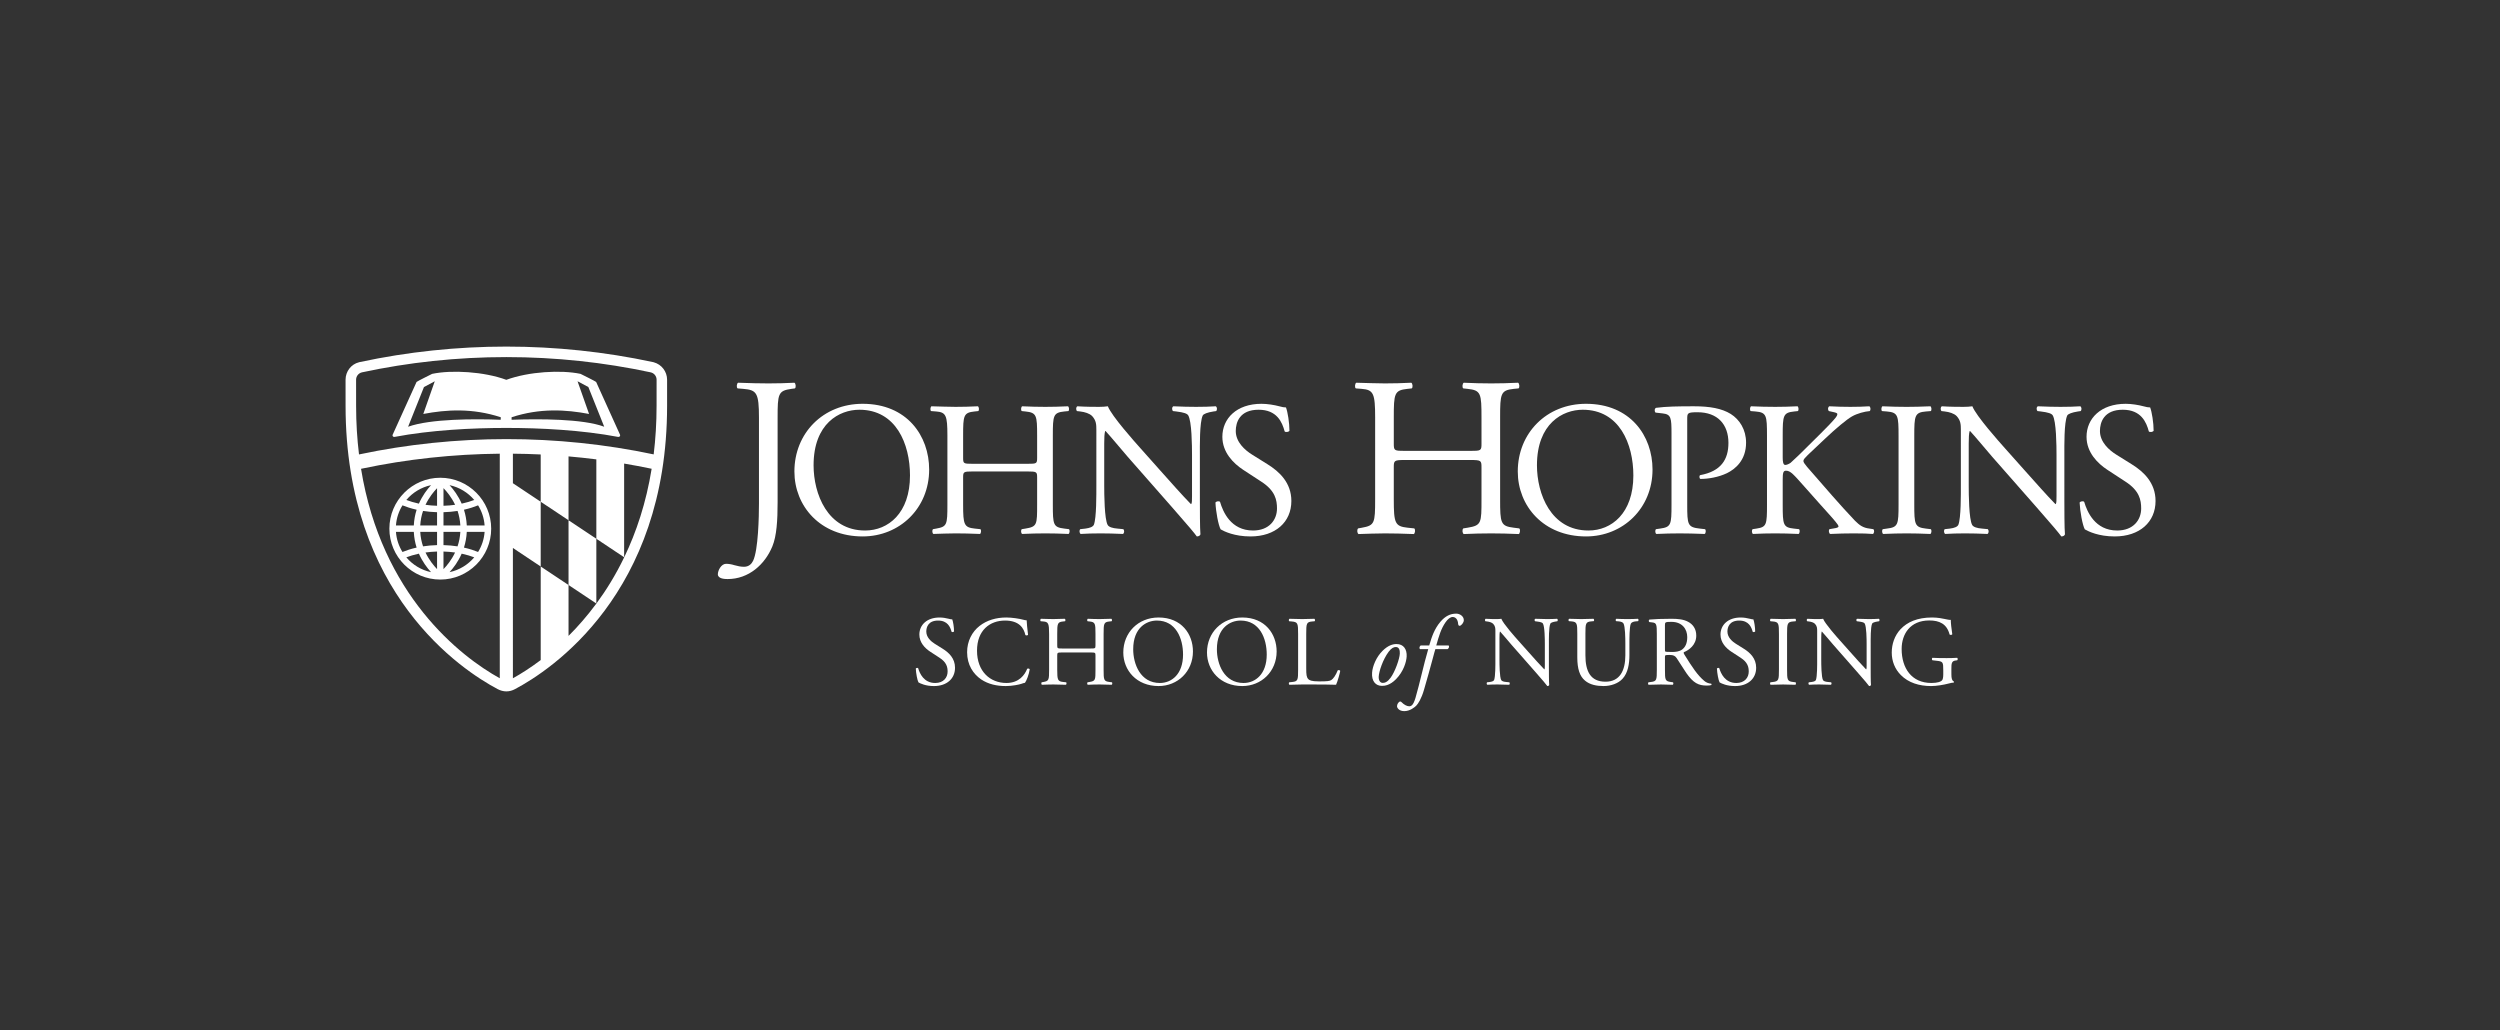 <?xml version="1.0" encoding="iso-8859-1"?>
<!-- Generator: Adobe Illustrator 25.4.1, SVG Export Plug-In . SVG Version: 6.00 Build 0)  -->
<svg version="1.1" id="Layer_1" xmlns="http://www.w3.org/2000/svg" xmlns:xlink="http://www.w3.org/1999/xlink" x="0px" y="0px"
	 viewBox="0 0 313 129" style="enable-background:new 0 0 313 129;" xml:space="preserve">
<rect x="0" y="0" width="313" height="129" fill="#333333" stroke="none"/>
<g>
	<defs>
		<rect id="SVGID_1_" x="43.266" y="43.392" width="40.255" height="43.376"/>
	</defs>
	<clipPath id="SVGID_00000030480024182982605270000011906324910335708313_">
		<use xlink:href="#SVGID_1_"  style="overflow:visible;"/>
	</clipPath>
	<path style="clip-path:url(#SVGID_00000030480024182982605270000011906324910335708313_);fill:#FFFFFF;" d="M74.636,47.82
		c-0.032-0.061-1.955-1.013-1.955-1.013c-2.445-0.513-6.474-0.288-9.283,0.745h-0.01c-2.811-1.033-6.836-1.258-9.282-0.745
		c0,0-1.924,0.952-1.953,1.013l-2.98,6.576c-0.097,0.183,0.056,0.339,0.225,0.305c4.53-0.86,9.732-1.125,13.993-1.125h0.004
		c4.26,0,9.463,0.265,13.992,1.125c0.171,0.034,0.322-0.122,0.226-0.305L74.636,47.82z M62.689,52.555
		c-3.229-0.128-8.801-0.128-11.595,0.872l1.986-4.97l1.353-0.724l-1.437,4.094c2.911-0.55,6.131-0.755,9.701,0.413L62.689,52.555z
		 M64.051,52.555V52.24c3.568-1.168,6.79-0.963,9.7-0.413l-1.444-4.094l1.355,0.724l1.986,4.97
		C72.997,52.427,67.424,52.427,64.051,52.555"/>
	<path style="clip-path:url(#SVGID_00000030480024182982605270000011906324910335708313_);fill:#FFFFFF;" d="M81.864,45.362
		l-0.02-0.008l-0.127-0.029c-5.998-1.283-12.163-1.933-18.324-1.933c-6.164,0-12.337,0.652-18.346,1.937l-0.059,0.012l-0.056,0.018
		c-0.961,0.237-1.667,1.139-1.667,2.182l0.002,3.265c0,23.548,14.571,33.101,19.037,35.468c0.357,0.19,0.728,0.287,1.096,0.287
		c0.37,0,0.737-0.097,1.091-0.29C68.945,83.91,83.52,74.354,83.52,50.806v-3.265C83.52,46.523,82.834,45.629,81.864,45.362
		 M62.572,84.919c-4.924-2.717-14.813-10.424-17.37-26.224l0.12-0.025c5.63-1.189,11.43-1.813,17.25-1.868V84.919z M78.15,69.775
		c-0.003,0.004-0.006,0.012-0.009,0.017c-1.046,2.167-2.229,4.088-3.475,5.773c-0.003,0.003-0.003,0.004-0.004,0.004
		c-1.134,1.533-2.311,2.882-3.482,4.045v-6.37l-3.484-2.318v11.715c-1.295,0.977-2.488,1.731-3.481,2.278V68.607l3.481,2.319v-8.107
		l3.484,2.316v-7.994c1.164,0.103,2.326,0.223,3.482,0.372v9.94l3.479,2.316v-11.73c1.114,0.19,2.223,0.393,3.326,0.626l0.119,0.026
		C80.896,62.957,79.67,66.628,78.15,69.775 M64.215,60.499v-3.697c1.162,0.01,2.323,0.04,3.481,0.097v5.919L64.215,60.499z
		 M82.203,50.806c0,2.145-0.13,4.169-0.363,6.084c-12.082-2.552-24.793-2.552-36.892,0.006c-0.234-1.918-0.364-3.944-0.364-6.09
		l-0.002-3.266c0-0.443,0.305-0.814,0.718-0.917l0.022-0.007c5.828-1.247,11.873-1.908,18.071-1.908
		c6.191,0,12.228,0.66,18.046,1.903l0.014,0.005c0.431,0.088,0.752,0.469,0.752,0.924L82.203,50.806z"/>
	<polygon style="clip-path:url(#SVGID_00000030480024182982605270000011906324910335708313_);fill:#FFFFFF;" points="74.662,67.453 
		71.18,65.136 71.18,73.244 74.662,75.561 	"/>
	<path style="clip-path:url(#SVGID_00000030480024182982605270000011906324910335708313_);fill:#FFFFFF;" d="M55.123,72.561
		c3.514,0,6.374-2.859,6.374-6.373c0-3.515-2.86-6.374-6.374-6.374s-6.373,2.859-6.373,6.374
		C48.75,69.702,51.609,72.561,55.123,72.561 M56.283,71.634c0.491-0.531,1.077-1.307,1.52-2.315c0.614,0.132,1.14,0.296,1.571,0.459
		C58.59,70.706,57.511,71.373,56.283,71.634 M59.856,69.107c-0.471-0.191-1.061-0.39-1.769-0.549
		c0.188-0.593,0.317-1.248,0.354-1.969h2.232C60.606,67.509,60.317,68.364,59.856,69.107 M59.856,63.268
		c0.461,0.744,0.75,1.598,0.817,2.518h-2.232c-0.037-0.719-0.166-1.377-0.354-1.968C58.798,63.657,59.385,63.459,59.856,63.268
		 M59.374,62.596c-0.431,0.164-0.957,0.328-1.571,0.461c-0.443-1.011-1.029-1.784-1.52-2.316
		C57.511,61.002,58.59,61.67,59.374,62.596 M55.524,61.113c0.434,0.446,1.01,1.15,1.455,2.088c-0.449,0.065-0.934,0.107-1.455,0.122
		V61.113z M55.524,64.128c0.635-0.018,1.226-0.074,1.763-0.159c0.182,0.545,0.309,1.151,0.349,1.817h-2.112V64.128z M55.524,66.589
		h2.112c-0.04,0.665-0.167,1.271-0.353,1.817c-0.534-0.087-1.124-0.14-1.759-0.159V66.589z M55.524,69.052
		c0.52,0.016,1.003,0.058,1.45,0.122c-0.443,0.935-1.017,1.639-1.45,2.083V69.052z M50.872,69.778
		c0.431-0.163,0.959-0.327,1.573-0.46c0.444,1.01,1.032,1.787,1.524,2.318C52.736,71.375,51.657,70.707,50.872,69.778 M54.72,71.253
		c-0.433-0.449-1.003-1.151-1.446-2.08c0.447-0.063,0.929-0.105,1.446-0.121V71.253z M54.72,68.247
		c-0.634,0.019-1.22,0.072-1.754,0.157c-0.186-0.544-0.314-1.15-0.352-1.815h2.106V68.247z M54.72,65.786h-2.106
		c0.038-0.665,0.166-1.271,0.352-1.817c0.534,0.085,1.12,0.141,1.754,0.159V65.786z M54.72,63.323
		c-0.517-0.015-0.999-0.057-1.446-0.121c0.443-0.93,1.013-1.633,1.446-2.08V63.323z M53.969,60.739
		c-0.492,0.532-1.08,1.306-1.524,2.318c-0.614-0.133-1.142-0.299-1.572-0.462C51.658,61.668,52.737,61,53.969,60.739 M50.389,63.268
		c0.472,0.191,1.061,0.389,1.774,0.55c-0.19,0.591-0.318,1.249-0.355,1.968h-2.235C49.638,64.866,49.929,64.011,50.389,63.268
		 M49.573,66.589h2.235c0.037,0.72,0.165,1.376,0.353,1.968c-0.711,0.16-1.3,0.359-1.772,0.55
		C49.928,68.364,49.638,67.509,49.573,66.589"/>
</g>
<g>
	<defs>
		<rect id="SVGID_00000149354010006915471260000007976696181770797982_" x="89.875" y="47.918" width="180" height="24.58"/>
	</defs>
	<clipPath id="SVGID_00000130614186388845914330000003661795807201168048_">
		<use xlink:href="#SVGID_00000149354010006915471260000007976696181770797982_"  style="overflow:visible;"/>
	</clipPath>
	<path style="clip-path:url(#SVGID_00000130614186388845914330000003661795807201168048_);fill:#FFFFFF;" d="M95.023,52.328
		c0-3.159-0.283-3.5-1.963-3.643l-0.71-0.056c-0.171-0.114-0.114-0.626,0.057-0.711c1.649,0.056,2.616,0.085,3.811,0.085
		c1.139,0,2.106-0.029,3.244-0.085c0.17,0.085,0.227,0.597,0.057,0.711l-0.427,0.056c-1.678,0.229-1.735,0.625-1.735,3.643v10.555
		c0,2.246-0.115,4.209-0.654,5.517c-0.94,2.278-2.959,4.098-5.606,4.098c-0.34,0-1.222-0.029-1.222-0.598
		c0-0.484,0.425-1.31,1.023-1.31c0.342,0,0.684,0.056,1.054,0.172c0.398,0.113,0.796,0.199,1.194,0.199
		c0.598,0,0.94-0.342,1.139-0.74c0.654-1.338,0.738-5.604,0.738-7.141V52.328z"/>
	<path style="clip-path:url(#SVGID_00000130614186388845914330000003661795807201168048_);fill:#FFFFFF;" d="M99.459,59.027
		c0-4.799,3.601-8.472,8.544-8.472c5.544,0,8.328,4.008,8.328,8.232c0,4.848-3.696,8.375-8.328,8.375
		C102.676,67.162,99.459,63.347,99.459,59.027 M113.931,59.531c0-3.959-1.751-8.232-6.335-8.232c-2.497,0-5.736,1.705-5.736,6.961
		c0,3.55,1.728,8.16,6.455,8.16C111.196,66.42,113.931,64.26,113.931,59.531"/>
	<path style="clip-path:url(#SVGID_00000130614186388845914330000003661795807201168048_);fill:#FFFFFF;" d="M121.783,59.027
		c-1.152,0-1.2,0.049-1.2,0.77v3.382c0,2.52,0.12,2.856,1.464,3l0.695,0.073c0.145,0.095,0.096,0.527-0.047,0.599
		c-1.297-0.049-2.112-0.072-3.049-0.072c-1.031,0-1.847,0.049-2.783,0.072c-0.144-0.072-0.191-0.457-0.049-0.599l0.408-0.073
		c1.344-0.24,1.393-0.48,1.393-3v-8.64c0-2.52-0.168-2.927-1.416-3.024l-0.625-0.048c-0.144-0.096-0.095-0.528,0.049-0.6
		c1.176,0.023,1.992,0.072,3.023,0.072c0.937,0,1.752-0.023,2.784-0.072c0.144,0.072,0.193,0.504,0.048,0.6l-0.456,0.048
		c-1.391,0.144-1.439,0.504-1.439,3.024V57.3c0,0.743,0.048,0.768,1.2,0.768h6.864c1.152,0,1.201-0.025,1.201-0.768v-2.761
		c0-2.52-0.049-2.88-1.465-3.024l-0.455-0.048c-0.145-0.096-0.098-0.528,0.047-0.6c1.103,0.049,1.92,0.072,2.904,0.072
		c0.936,0,1.752-0.023,2.832-0.072c0.142,0.072,0.191,0.504,0.049,0.6l-0.506,0.048c-1.39,0.144-1.439,0.504-1.439,3.024v8.64
		c0,2.52,0.049,2.832,1.439,3l0.576,0.073c0.144,0.095,0.096,0.527-0.049,0.599c-1.15-0.049-1.966-0.072-2.902-0.072
		c-0.984,0-1.847,0.023-2.904,0.072c-0.145-0.072-0.192-0.457-0.047-0.599l0.455-0.073c1.465-0.24,1.465-0.48,1.465-3v-3.382
		c0-0.721-0.049-0.77-1.201-0.77H121.783z"/>
	<path style="clip-path:url(#SVGID_00000130614186388845914330000003661795807201168048_);fill:#FFFFFF;" d="M150.225,62.699
		c0,0.721,0,3.576,0.07,4.199c-0.047,0.145-0.191,0.264-0.455,0.264c-0.287-0.406-0.984-1.246-3.072-3.623l-5.568-6.336
		c-0.647-0.744-2.28-2.712-2.784-3.238h-0.046c-0.098,0.287-0.122,0.838-0.122,1.558v5.233c0,1.127,0.024,4.248,0.432,4.966
		c0.145,0.266,0.625,0.409,1.225,0.457l0.744,0.073c0.144,0.191,0.119,0.48-0.049,0.599c-1.08-0.048-1.92-0.072-2.807-0.072
		c-1.009,0-1.656,0.024-2.496,0.072c-0.168-0.119-0.191-0.457-0.049-0.599l0.649-0.073c0.551-0.072,0.935-0.216,1.057-0.48
		c0.333-0.863,0.31-3.791,0.31-4.943V53.82c0-0.673-0.023-1.178-0.527-1.728c-0.336-0.336-0.912-0.505-1.489-0.577l-0.408-0.047
		c-0.144-0.144-0.144-0.503,0.049-0.601c1.008,0.072,2.279,0.072,2.711,0.072c0.385,0,0.793-0.023,1.105-0.072
		c0.479,1.225,3.311,4.393,4.104,5.281l2.328,2.615c1.654,1.848,2.83,3.192,3.959,4.344h0.049c0.096-0.119,0.096-0.504,0.096-1.008
		v-5.136c0-1.128-0.024-4.247-0.481-4.968c-0.144-0.216-0.527-0.36-1.488-0.48l-0.408-0.047c-0.168-0.144-0.143-0.529,0.048-0.601
		c1.104,0.049,1.92,0.072,2.833,0.072c1.031,0,1.654-0.023,2.47-0.072c0.194,0.121,0.194,0.457,0.049,0.601l-0.336,0.047
		c-0.767,0.12-1.248,0.313-1.344,0.504c-0.408,0.864-0.359,3.84-0.359,4.944V62.699z"/>
	<path style="clip-path:url(#SVGID_00000130614186388845914330000003661795807201168048_);fill:#FFFFFF;" d="M156.568,67.162
		c-2.018,0-3.289-0.623-3.744-0.887c-0.289-0.529-0.602-2.232-0.649-3.359c0.12-0.17,0.481-0.217,0.577-0.072
		c0.359,1.222,1.343,3.576,4.127,3.576c2.015,0,3-1.321,3-2.76c0-1.057-0.215-2.232-1.969-3.361l-2.279-1.489
		c-1.2-0.791-2.592-2.16-2.592-4.127c0-2.28,1.777-4.127,4.896-4.127c0.744,0,1.608,0.144,2.233,0.311
		c0.31,0.098,0.646,0.145,0.837,0.145c0.217,0.575,0.434,1.92,0.434,2.927c-0.096,0.145-0.48,0.216-0.601,0.073
		c-0.311-1.153-0.959-2.713-3.264-2.713c-2.352,0-2.856,1.56-2.856,2.666c0,1.39,1.153,2.398,2.041,2.951l1.92,1.199
		c1.512,0.936,3,2.328,3,4.608C161.679,65.363,159.687,67.162,156.568,67.162"/>
	<path style="clip-path:url(#SVGID_00000130614186388845914330000003661795807201168048_);fill:#FFFFFF;" d="M175.924,57.592
		c-1.365,0-1.422,0.055-1.422,0.908v4.012c0,2.986,0.141,3.385,1.734,3.557l0.827,0.086c0.17,0.113,0.113,0.625-0.059,0.708
		c-1.535-0.056-2.502-0.083-3.611-0.083c-1.225,0-2.192,0.056-3.301,0.083c-0.172-0.083-0.229-0.539-0.057-0.708l0.483-0.086
		c1.593-0.286,1.65-0.571,1.65-3.557V52.27c0-2.987-0.199-3.471-1.678-3.584l-0.74-0.057c-0.17-0.113-0.113-0.626,0.057-0.711
		c1.394,0.028,2.361,0.085,3.586,0.085c1.109,0,2.076-0.028,3.299-0.085c0.171,0.085,0.228,0.598,0.056,0.711l-0.541,0.057
		c-1.648,0.172-1.705,0.597-1.705,3.584v3.272c0,0.882,0.057,0.909,1.422,0.909h8.137c1.365,0,1.422-0.027,1.422-0.909V52.27
		c0-2.987-0.057-3.412-1.737-3.584l-0.541-0.057c-0.17-0.113-0.113-0.626,0.059-0.711c1.306,0.057,2.275,0.085,3.441,0.085
		c1.11,0,2.078-0.028,3.358-0.085c0.17,0.085,0.228,0.598,0.056,0.711l-0.597,0.057c-1.649,0.172-1.707,0.597-1.707,3.584v10.242
		c0,2.986,0.058,3.357,1.707,3.557l0.683,0.086c0.17,0.113,0.114,0.625-0.058,0.708c-1.364-0.056-2.332-0.083-3.442-0.083
		c-1.166,0-2.189,0.027-3.441,0.083c-0.172-0.083-0.229-0.539-0.059-0.708l0.541-0.086c1.737-0.286,1.737-0.571,1.737-3.557V58.5
		c0-0.853-0.057-0.908-1.422-0.908H175.924z"/>
	<path style="clip-path:url(#SVGID_00000130614186388845914330000003661795807201168048_);fill:#FFFFFF;" d="M190.025,59.027
		c0-4.799,3.602-8.472,8.543-8.472c5.545,0,8.328,4.008,8.328,8.232c0,4.848-3.695,8.375-8.328,8.375
		C193.242,67.162,190.025,63.347,190.025,59.027 M204.496,59.531c0-3.959-1.75-8.232-6.336-8.232c-2.494,0-5.734,1.705-5.734,6.961
		c0,3.55,1.728,8.16,6.455,8.16C201.762,66.42,204.496,64.26,204.496,59.531"/>
	<path style="clip-path:url(#SVGID_00000130614186388845914330000003661795807201168048_);fill:#FFFFFF;" d="M211.24,63.18
		c0,2.52,0.049,2.832,1.584,3l0.648,0.072c0.145,0.119,0.098,0.528-0.048,0.6c-1.368-0.049-2.159-0.072-3.12-0.072
		c-1.007,0-1.871,0.023-2.927,0.072c-0.145-0.072-0.192-0.457-0.047-0.6l0.504-0.072c1.39-0.191,1.439-0.48,1.439-3v-8.855
		c0-2.041-0.049-2.449-1.129-2.569l-0.863-0.097c-0.168-0.143-0.145-0.503,0.049-0.599c1.271-0.169,2.76-0.193,4.75-0.193
		c1.992,0,3.48,0.264,4.609,0.961c1.104,0.696,1.92,1.944,1.92,3.599c0,2.208-1.367,3.314-2.4,3.817
		c-1.057,0.504-2.328,0.719-3.313,0.719c-0.168-0.07-0.168-0.431-0.023-0.478c2.592-0.481,3.527-1.946,3.527-4.033
		c0-2.329-1.367-3.839-3.863-3.839c-1.272,0-1.297,0.094-1.297,0.864V63.18z"/>
	<path style="clip-path:url(#SVGID_00000130614186388845914330000003661795807201168048_);fill:#FFFFFF;" d="M221.227,54.539
		c0-2.52-0.049-2.904-1.439-3.023l-0.602-0.048c-0.143-0.097-0.094-0.529,0.049-0.601c1.176,0.049,1.943,0.072,3.023,0.072
		c0.936,0,1.752-0.023,2.785-0.072c0.143,0.072,0.192,0.504,0.047,0.601l-0.455,0.048c-1.392,0.143-1.441,0.503-1.441,3.023v2.762
		c0,0.455,0.049,0.91,0.314,0.91c0.215,0,0.502-0.143,0.67-0.264c0.336-0.287,0.961-0.912,1.225-1.152l2.592-2.567
		c0.455-0.433,1.632-1.657,1.871-1.992c0.121-0.169,0.17-0.289,0.17-0.385c0-0.095-0.096-0.167-0.409-0.239l-0.648-0.144
		c-0.168-0.169-0.145-0.48,0.047-0.601c0.84,0.049,1.801,0.072,2.64,0.072c0.84,0,1.657-0.023,2.375-0.072
		c0.17,0.121,0.194,0.457,0.049,0.601c-0.623,0.048-1.558,0.288-2.23,0.672c-0.672,0.383-2.018,1.511-3.362,2.784l-2.16,2.039
		c-0.336,0.338-0.552,0.553-0.552,0.744c0,0.17,0.144,0.361,0.457,0.744c2.279,2.615,4.127,4.776,6,6.744
		c0.576,0.576,1.013,0.889,1.828,0.985l0.463,0.072c0.17,0.119,0.121,0.527-0.049,0.6c-0.623-0.049-1.281-0.073-2.41-0.073
		c-0.983,0-1.825,0.024-2.928,0.073c-0.168-0.049-0.24-0.458-0.096-0.6l0.551-0.098c0.338-0.047,0.576-0.119,0.576-0.238
		c0-0.145-0.168-0.336-0.336-0.553c-0.457-0.576-1.08-1.224-1.992-2.256l-1.92-2.16c-1.367-1.535-1.752-2.015-2.328-2.015
		c-0.359,0-0.408,0.312-0.408,1.152v3.096c0,2.519,0.049,2.855,1.392,3l0.649,0.072c0.142,0.096,0.096,0.527-0.049,0.6
		c-1.176-0.049-1.992-0.073-2.928-0.073c-0.984,0-1.799,0.024-2.783,0.073c-0.144-0.073-0.193-0.432-0.049-0.6l0.481-0.072
		c1.271-0.192,1.32-0.481,1.32-3V54.539z"/>
	<path style="clip-path:url(#SVGID_00000130614186388845914330000003661795807201168048_);fill:#FFFFFF;" d="M237.699,54.588
		c0-2.544-0.047-2.953-1.465-3.072l-0.598-0.048c-0.144-0.097-0.097-0.528,0.047-0.601c1.2,0.049,2.016,0.073,3.024,0.073
		c0.961,0,1.777-0.024,2.976-0.073c0.145,0.073,0.192,0.504,0.049,0.601l-0.601,0.048c-1.416,0.119-1.463,0.528-1.463,3.072v8.543
		c0,2.545,0.047,2.881,1.463,3.049l0.601,0.072c0.143,0.096,0.096,0.527-0.049,0.6c-1.199-0.049-2.015-0.073-2.976-0.073
		c-1.008,0-1.733,0.024-2.932,0.073c-0.144-0.073-0.191-0.457-0.047-0.6l0.506-0.072c1.418-0.168,1.465-0.504,1.465-3.049V54.588z"
		/>
	<path style="clip-path:url(#SVGID_00000130614186388845914330000003661795807201168048_);fill:#FFFFFF;" d="M258.459,62.699
		c0,0.721,0,3.576,0.074,4.199c-0.049,0.145-0.193,0.264-0.457,0.264c-0.287-0.406-0.984-1.246-3.072-3.623l-5.568-6.336
		c-0.647-0.744-2.28-2.712-2.784-3.238h-0.047c-0.097,0.287-0.121,0.838-0.121,1.558v5.233c0,1.127,0.024,4.248,0.432,4.966
		c0.145,0.266,0.625,0.409,1.225,0.457l0.744,0.073c0.142,0.191,0.119,0.48-0.049,0.599c-1.08-0.048-1.92-0.072-2.807-0.072
		c-1.008,0-1.656,0.024-2.496,0.072c-0.168-0.119-0.193-0.457-0.049-0.599l0.649-0.073c0.551-0.072,0.935-0.216,1.056-0.48
		c0.336-0.863,0.311-3.791,0.311-4.943V53.82c0-0.673-0.023-1.178-0.527-1.728c-0.336-0.336-0.912-0.505-1.489-0.577l-0.408-0.047
		c-0.144-0.144-0.144-0.503,0.049-0.601c1.008,0.072,2.279,0.072,2.711,0.072c0.385,0,0.793-0.023,1.105-0.072
		c0.481,1.225,3.311,4.393,4.102,5.281l2.33,2.615c1.656,1.848,2.83,3.192,3.959,4.344h0.049c0.096-0.119,0.096-0.504,0.096-1.008
		v-5.136c0-1.128-0.024-4.247-0.481-4.968c-0.144-0.216-0.527-0.36-1.486-0.48l-0.408-0.047c-0.17-0.144-0.145-0.529,0.046-0.601
		c1.104,0.049,1.92,0.072,2.832,0.072c1.034,0,1.657-0.023,2.471-0.072c0.194,0.121,0.194,0.457,0.049,0.601l-0.336,0.047
		c-0.768,0.12-1.248,0.313-1.344,0.504c-0.408,0.864-0.361,3.84-0.361,4.944V62.699z"/>
	<path style="clip-path:url(#SVGID_00000130614186388845914330000003661795807201168048_);fill:#FFFFFF;" d="M264.764,67.162
		c-2.018,0-3.289-0.623-3.746-0.887c-0.287-0.529-0.6-2.232-0.649-3.359c0.122-0.17,0.483-0.217,0.577-0.072
		c0.361,1.222,1.345,3.576,4.129,3.576c2.015,0,3-1.321,3-2.76c0-1.057-0.217-2.232-1.969-3.361l-2.278-1.489
		c-1.201-0.791-2.593-2.16-2.593-4.127c0-2.28,1.775-4.127,4.896-4.127c0.744,0,1.608,0.144,2.233,0.311
		c0.312,0.098,0.646,0.145,0.837,0.145c0.217,0.575,0.434,1.92,0.434,2.927c-0.098,0.145-0.48,0.216-0.601,0.073
		c-0.311-1.153-0.959-2.713-3.262-2.713c-2.354,0-2.858,1.56-2.858,2.666c0,1.39,1.153,2.398,2.039,2.951l1.922,1.199
		c1.512,0.936,3,2.328,3,4.608C269.875,65.363,267.883,67.162,264.764,67.162"/>
</g>
<g>
	<defs>
		<rect id="SVGID_00000016758911940397575890000005343251242276326042_" width="313" height="129"/>
	</defs>
	<clipPath id="SVGID_00000113312143041125761440000003060481040159784352_">
		<use xlink:href="#SVGID_00000016758911940397575890000005343251242276326042_"  style="overflow:visible;"/>
	</clipPath>
	<path style="clip-path:url(#SVGID_00000113312143041125761440000003060481040159784352_);fill:#FFFFFF;" d="M116.928,85.895
		c-1.041,0-1.699-0.322-1.935-0.459c-0.149-0.272-0.31-1.153-0.335-1.736c0.063-0.087,0.249-0.113,0.297-0.037
		c0.187,0.632,0.696,1.847,2.135,1.847c1.041,0,1.551-0.681,1.551-1.426c0-0.545-0.112-1.154-1.018-1.737l-1.178-0.768
		c-0.621-0.411-1.34-1.118-1.34-2.134c0-1.179,0.918-2.134,2.53-2.134c0.385,0,0.832,0.074,1.154,0.161
		c0.161,0.05,0.335,0.074,0.434,0.074c0.112,0.298,0.224,0.993,0.224,1.514c-0.05,0.074-0.249,0.111-0.31,0.037
		c-0.162-0.596-0.496-1.402-1.688-1.402c-1.215,0-1.476,0.806-1.476,1.378c0,0.718,0.596,1.24,1.055,1.525l0.992,0.62
		c0.781,0.485,1.551,1.203,1.551,2.382C119.571,84.965,118.541,85.895,116.928,85.895"/>
	<path style="clip-path:url(#SVGID_00000113312143041125761440000003060481040159784352_);fill:#FFFFFF;" d="M122.645,78.364
		c0.905-0.707,2.059-1.054,3.35-1.054c0.67,0,1.612,0.136,2.195,0.298c0.148,0.037,0.235,0.062,0.348,0.049
		c0.011,0.286,0.074,1.067,0.173,1.824c-0.062,0.087-0.248,0.099-0.335,0.025c-0.186-0.844-0.745-1.812-2.543-1.812
		c-1.899,0-3.511,1.204-3.511,3.772c0,2.605,1.65,4.043,3.684,4.043c1.601,0,2.308-1.041,2.593-1.773
		c0.087-0.063,0.273-0.037,0.323,0.05c-0.087,0.644-0.41,1.464-0.595,1.699c-0.15,0.024-0.299,0.074-0.435,0.124
		c-0.272,0.1-1.166,0.285-1.96,0.285c-1.117,0-2.183-0.222-3.089-0.831c-0.993-0.682-1.761-1.811-1.761-3.411
		C121.081,80.275,121.701,79.096,122.645,78.364"/>
	<path style="clip-path:url(#SVGID_00000113312143041125761440000003060481040159784352_);fill:#FFFFFF;" d="M132.986,81.689
		c-0.596,0-0.621,0.024-0.621,0.396v1.75c0,1.302,0.062,1.476,0.758,1.55l0.359,0.038c0.074,0.049,0.05,0.273-0.025,0.31
		c-0.67-0.024-1.092-0.037-1.576-0.037c-0.533,0-0.955,0.024-1.438,0.037c-0.074-0.037-0.1-0.235-0.025-0.31l0.211-0.038
		c0.695-0.124,0.719-0.248,0.719-1.55v-4.466c0-1.302-0.087-1.513-0.731-1.563l-0.323-0.025c-0.075-0.049-0.05-0.273,0.024-0.31
		c0.608,0.013,1.03,0.037,1.563,0.037c0.484,0,0.906-0.012,1.44-0.037c0.074,0.037,0.099,0.261,0.024,0.31l-0.235,0.025
		c-0.72,0.074-0.745,0.261-0.745,1.563v1.426c0,0.385,0.025,0.398,0.621,0.398h3.548c0.595,0,0.62-0.013,0.62-0.398v-1.426
		c0-1.302-0.025-1.489-0.757-1.563l-0.235-0.025c-0.074-0.049-0.05-0.273,0.024-0.31c0.571,0.025,0.993,0.037,1.501,0.037
		c0.485,0,0.906-0.012,1.465-0.037c0.074,0.037,0.099,0.261,0.023,0.31l-0.259,0.025c-0.72,0.074-0.744,0.261-0.744,1.563v4.466
		c0,1.302,0.024,1.463,0.744,1.55l0.298,0.038c0.074,0.049,0.049,0.273-0.025,0.31c-0.596-0.024-1.017-0.037-1.502-0.037
		c-0.508,0-0.955,0.013-1.501,0.037c-0.074-0.037-0.098-0.235-0.024-0.31l0.235-0.038c0.757-0.124,0.757-0.248,0.757-1.55v-1.75
		c0-0.372-0.025-0.396-0.62-0.396H132.986z"/>
	<path style="clip-path:url(#SVGID_00000113312143041125761440000003060481040159784352_);fill:#FFFFFF;" d="M140.637,81.689
		c0-2.481,1.86-4.379,4.416-4.379c2.865,0,4.304,2.072,4.304,4.255c0,2.506-1.91,4.329-4.304,4.329
		C142.299,85.894,140.637,83.922,140.637,81.689 M148.117,81.95c0-2.047-0.906-4.256-3.275-4.256c-1.291,0-2.965,0.881-2.965,3.598
		c0,1.836,0.892,4.218,3.337,4.218C146.702,85.51,148.117,84.393,148.117,81.95"/>
	<path style="clip-path:url(#SVGID_00000113312143041125761440000003060481040159784352_);fill:#FFFFFF;" d="M151.115,81.689
		c0-2.481,1.86-4.379,4.416-4.379c2.866,0,4.304,2.072,4.304,4.255c0,2.506-1.91,4.329-4.304,4.329
		C152.777,85.894,151.115,83.922,151.115,81.689 M158.595,81.95c0-2.047-0.905-4.256-3.275-4.256c-1.29,0-2.965,0.881-2.965,3.598
		c0,1.836,0.893,4.218,3.337,4.218C157.18,85.51,158.595,84.393,158.595,81.95"/>
	<path style="clip-path:url(#SVGID_00000113312143041125761440000003060481040159784352_);fill:#FFFFFF;" d="M162.523,79.369
		c0-1.302-0.024-1.501-0.806-1.562l-0.31-0.026c-0.074-0.049-0.05-0.272,0.024-0.309c0.695,0.024,1.116,0.037,1.613,0.037
		c0.484,0,0.906-0.013,1.526-0.037c0.074,0.037,0.099,0.26,0.024,0.309l-0.297,0.026c-0.732,0.061-0.757,0.26-0.757,1.562v4.317
		c0,0.782,0.038,1.105,0.261,1.34c0.136,0.137,0.371,0.285,1.352,0.285c1.055,0,1.314-0.049,1.514-0.161
		c0.248-0.148,0.57-0.595,0.818-1.228c0.074-0.062,0.31-0.012,0.31,0.075c0,0.136-0.347,1.401-0.521,1.736
		c-0.633-0.024-1.811-0.037-3.089-0.037h-1.141c-0.521,0-0.918,0.013-1.613,0.037c-0.074-0.037-0.098-0.235-0.024-0.309l0.372-0.038
		c0.72-0.075,0.744-0.248,0.744-1.55V79.369z"/>
	<path style="clip-path:url(#SVGID_00000113312143041125761440000003060481040159784352_);fill:#FFFFFF;" d="M176.114,82.199
		c-0.037,0.681-0.398,1.873-1.316,2.815c-0.768,0.794-1.438,0.857-1.773,0.857c-0.794,0-1.315-0.583-1.24-1.651
		c0.049-0.768,0.508-1.971,1.351-2.778c0.646-0.62,1.203-0.807,1.712-0.807C175.729,80.635,176.164,81.292,176.114,82.199
		 M173.856,81.603c-0.72,0.968-1.203,2.443-1.241,3.102c-0.025,0.433,0.149,0.794,0.51,0.794c0.272,0,0.582-0.113,0.979-0.646
		c0.546-0.731,1.129-2.369,1.153-3.026c0.013-0.385-0.061-0.82-0.496-0.82C174.513,81.007,174.216,81.12,173.856,81.603"/>
	<path style="clip-path:url(#SVGID_00000113312143041125761440000003060481040159784352_);fill:#FFFFFF;" d="M179.709,81.268
		c-0.074,0.211-0.174,0.607-0.322,1.153c-0.372,1.39-0.707,2.581-1.104,3.946c-0.323,1.116-0.732,1.749-0.98,1.997
		c-0.186,0.174-0.757,0.67-1.489,0.67c-0.67,0-0.906-0.422-0.906-0.608c0-0.248,0.149-0.459,0.285-0.558
		c0.1-0.075,0.211-0.038,0.285,0.049c0.299,0.31,0.67,0.509,0.944,0.509c0.248,0,0.508-0.087,0.794-1.042
		c0.57-1.96,1.005-4.094,1.6-6.116h-1.03c-0.124-0.111-0.074-0.348,0.087-0.459h1.066c0.324-1.116,0.659-2.084,1.391-2.952
		c0.619-0.733,1.265-1.03,1.984-1.03c0.459,0,0.955,0.323,0.955,0.819c0,0.322-0.334,0.707-0.533,0.707
		c-0.111,0-0.162-0.112-0.174-0.198c-0.037-0.683-0.384-0.907-0.695-0.907c-0.272,0-0.607,0.249-0.892,0.67
		c-0.571,0.831-0.819,1.712-1.155,2.891h1.551c0.088,0.137,0.063,0.322-0.123,0.459H179.709z"/>
	<path style="clip-path:url(#SVGID_00000113312143041125761440000003060481040159784352_);fill:#FFFFFF;" d="M193.922,83.587
		c0,0.373,0,1.849,0.037,2.172c-0.024,0.074-0.098,0.136-0.235,0.136c-0.15-0.211-0.509-0.645-1.588-1.873l-2.878-3.276
		c-0.335-0.384-1.179-1.401-1.44-1.674h-0.024c-0.05,0.149-0.061,0.434-0.061,0.806v2.705c0,0.583,0.011,2.195,0.222,2.567
		c0.074,0.137,0.322,0.211,0.633,0.236l0.385,0.038c0.074,0.099,0.061,0.248-0.026,0.309c-0.558-0.024-0.992-0.037-1.451-0.037
		c-0.521,0-0.855,0.013-1.29,0.037c-0.087-0.061-0.098-0.235-0.024-0.309l0.334-0.038c0.285-0.037,0.484-0.112,0.547-0.248
		c0.173-0.447,0.16-1.96,0.16-2.555v-3.586c0-0.347-0.012-0.607-0.273-0.892c-0.173-0.174-0.471-0.261-0.768-0.298l-0.211-0.026
		c-0.074-0.074-0.074-0.259,0.024-0.309c0.521,0.037,1.179,0.037,1.402,0.037c0.199,0,0.41-0.013,0.571-0.037
		c0.248,0.633,1.712,2.27,2.121,2.729l1.203,1.352c0.857,0.955,1.464,1.65,2.047,2.245h0.024c0.051-0.062,0.051-0.26,0.051-0.521
		v-2.655c0-0.583-0.012-2.195-0.248-2.567c-0.075-0.111-0.273-0.187-0.769-0.248l-0.211-0.026c-0.087-0.074-0.075-0.272,0.024-0.309
		c0.571,0.024,0.993,0.037,1.464,0.037c0.533,0,0.855-0.013,1.277-0.037c0.1,0.061,0.1,0.235,0.026,0.309l-0.174,0.026
		c-0.397,0.061-0.645,0.161-0.694,0.26c-0.211,0.447-0.187,1.985-0.187,2.555V83.587z"/>
	<path style="clip-path:url(#SVGID_00000113312143041125761440000003060481040159784352_);fill:#FFFFFF;" d="M203.494,80.622
		c0-0.769-0.024-2.195-0.235-2.567c-0.087-0.15-0.31-0.236-0.62-0.261l-0.311-0.025c-0.074-0.086-0.049-0.248,0.025-0.297
		c0.471,0.024,0.93,0.037,1.414,0.037c0.522,0,0.856-0.013,1.303-0.037c0.1,0.061,0.086,0.222,0.025,0.297l-0.298,0.025
		c-0.311,0.025-0.545,0.137-0.62,0.298c-0.174,0.409-0.174,1.836-0.174,2.53v1.402c0,1.079-0.173,2.221-0.868,2.965
		c-0.534,0.583-1.452,0.905-2.37,0.905c-0.856,0-1.712-0.161-2.32-0.681c-0.657-0.546-0.967-1.452-0.967-2.928v-2.928
		c0-1.29-0.025-1.501-0.745-1.563l-0.309-0.025c-0.075-0.049-0.05-0.26,0.024-0.297c0.62,0.024,1.042,0.037,1.538,0.037
		c0.509,0,0.918-0.013,1.526-0.037c0.075,0.037,0.099,0.248,0.025,0.297l-0.298,0.025c-0.72,0.062-0.744,0.273-0.744,1.563v2.68
		c0,1.997,0.62,3.312,2.519,3.312c1.798,0,2.48-1.414,2.48-3.3V80.622z"/>
	<path style="clip-path:url(#SVGID_00000113312143041125761440000003060481040159784352_);fill:#FFFFFF;" d="M207.434,79.382
		c0-1.179-0.037-1.39-0.545-1.452l-0.397-0.049c-0.088-0.062-0.088-0.261,0.012-0.311c0.695-0.061,1.551-0.099,2.766-0.099
		c0.769,0,1.501,0.062,2.072,0.372c0.595,0.311,1.03,0.869,1.03,1.737c0,1.179-0.931,1.824-1.551,2.072
		c-0.061,0.074,0,0.198,0.062,0.298c0.992,1.6,1.65,2.593,2.494,3.3c0.211,0.185,0.521,0.322,0.855,0.346
		c0.063,0.026,0.074,0.124,0.013,0.174c-0.112,0.037-0.31,0.063-0.546,0.063c-1.055,0-1.687-0.311-2.568-1.564
		c-0.323-0.459-0.83-1.314-1.215-1.873c-0.187-0.273-0.385-0.397-0.881-0.397c-0.559,0-0.584,0.012-0.584,0.273v1.564
		c0,1.301,0.025,1.451,0.745,1.549l0.261,0.039c0.074,0.061,0.049,0.272-0.026,0.309c-0.558-0.024-0.98-0.037-1.476-0.037
		c-0.521,0-0.967,0.013-1.551,0.037c-0.074-0.037-0.098-0.223-0.024-0.309l0.31-0.039c0.72-0.086,0.744-0.248,0.744-1.549V79.382z
		 M208.451,81.156c0,0.223,0,0.359,0.038,0.409c0.037,0.037,0.224,0.062,0.857,0.062c0.445,0,0.917-0.049,1.277-0.323
		c0.334-0.26,0.62-0.694,0.62-1.538c0-0.98-0.608-1.91-1.985-1.91c-0.769,0-0.807,0.049-0.807,0.397V81.156z"/>
	<path style="clip-path:url(#SVGID_00000113312143041125761440000003060481040159784352_);fill:#FFFFFF;" d="M217.23,85.895
		c-1.041,0-1.699-0.322-1.935-0.459c-0.149-0.272-0.31-1.153-0.335-1.736c0.063-0.087,0.249-0.113,0.297-0.037
		c0.187,0.632,0.696,1.847,2.135,1.847c1.041,0,1.551-0.681,1.551-1.426c0-0.545-0.112-1.154-1.018-1.737l-1.178-0.768
		c-0.62-0.411-1.34-1.118-1.34-2.134c0-1.179,0.918-2.134,2.53-2.134c0.385,0,0.832,0.074,1.154,0.161
		c0.161,0.05,0.335,0.074,0.434,0.074c0.112,0.298,0.224,0.993,0.224,1.514c-0.05,0.074-0.248,0.111-0.31,0.037
		c-0.162-0.596-0.496-1.402-1.687-1.402c-1.216,0-1.477,0.806-1.477,1.378c0,0.718,0.596,1.24,1.055,1.525l0.992,0.62
		c0.781,0.485,1.551,1.203,1.551,2.382C219.873,84.965,218.843,85.895,217.23,85.895"/>
	<path style="clip-path:url(#SVGID_00000113312143041125761440000003060481040159784352_);fill:#FFFFFF;" d="M222.724,79.395
		c0-1.315-0.024-1.526-0.757-1.588l-0.31-0.025c-0.075-0.049-0.049-0.273,0.025-0.31c0.62,0.025,1.042,0.037,1.563,0.037
		c0.496,0,0.918-0.012,1.539-0.037c0.074,0.037,0.099,0.261,0.024,0.31l-0.31,0.025c-0.732,0.062-0.757,0.273-0.757,1.588v4.416
		c0,1.315,0.025,1.488,0.757,1.575l0.31,0.038c0.075,0.049,0.05,0.273-0.024,0.31c-0.621-0.025-1.043-0.037-1.539-0.037
		c-0.521,0-0.943,0.012-1.563,0.037c-0.074-0.037-0.1-0.235-0.025-0.31l0.31-0.038c0.733-0.087,0.757-0.26,0.757-1.575V79.395z"/>
	<path style="clip-path:url(#SVGID_00000113312143041125761440000003060481040159784352_);fill:#FFFFFF;" d="M234.209,83.587
		c0,0.373,0,1.849,0.037,2.172c-0.024,0.074-0.099,0.136-0.235,0.136c-0.15-0.211-0.509-0.645-1.588-1.873l-2.878-3.276
		c-0.335-0.384-1.179-1.401-1.44-1.674h-0.024c-0.05,0.149-0.062,0.434-0.062,0.806v2.705c0,0.583,0.012,2.195,0.223,2.567
		c0.074,0.137,0.322,0.211,0.633,0.236l0.385,0.038c0.074,0.099,0.061,0.248-0.026,0.309c-0.558-0.024-0.992-0.037-1.451-0.037
		c-0.521,0-0.855,0.013-1.29,0.037c-0.087-0.061-0.099-0.235-0.024-0.309l0.334-0.038c0.285-0.037,0.484-0.112,0.547-0.248
		c0.173-0.447,0.16-1.96,0.16-2.555v-3.586c0-0.347-0.012-0.607-0.273-0.892c-0.173-0.174-0.471-0.261-0.768-0.298l-0.211-0.026
		c-0.074-0.074-0.074-0.259,0.024-0.309c0.521,0.037,1.179,0.037,1.402,0.037c0.199,0,0.41-0.013,0.571-0.037
		c0.248,0.633,1.712,2.27,2.121,2.729l1.203,1.352c0.856,0.955,1.464,1.65,2.047,2.245h0.024c0.051-0.062,0.051-0.26,0.051-0.521
		v-2.655c0-0.583-0.013-2.195-0.248-2.567c-0.075-0.111-0.273-0.187-0.769-0.248l-0.211-0.026c-0.087-0.074-0.075-0.272,0.024-0.309
		c0.571,0.024,0.993,0.037,1.464,0.037c0.533,0,0.855-0.013,1.277-0.037c0.1,0.061,0.1,0.235,0.026,0.309l-0.174,0.026
		c-0.397,0.061-0.645,0.161-0.695,0.26c-0.21,0.447-0.186,1.985-0.186,2.555V83.587z"/>
	<path style="clip-path:url(#SVGID_00000113312143041125761440000003060481040159784352_);fill:#FFFFFF;" d="M244.314,84.431
		c0,0.496,0.075,0.794,0.299,0.881c0.037,0.037,0.037,0.112-0.013,0.149c-0.149,0-0.372,0.049-0.608,0.112
		c-0.657,0.173-1.551,0.322-2.221,0.322c-1.476,0-2.828-0.409-3.783-1.377c-0.744-0.744-1.141-1.725-1.141-2.816
		c0-1.054,0.347-2.122,1.115-2.94c0.832-0.868,2.061-1.451,3.934-1.451c0.707,0,1.364,0.136,1.575,0.185
		c0.236,0.05,0.62,0.137,0.769,0.113c0,0.409,0.074,1.053,0.186,1.799c-0.037,0.098-0.26,0.111-0.335,0.037
		c-0.347-1.34-1.277-1.762-2.543-1.762c-2.406,0-3.461,1.712-3.461,3.572c0,2.382,1.229,4.255,3.721,4.255
		c0.77,0,1.229-0.161,1.365-0.372c0.063-0.087,0.124-0.31,0.124-0.707v-0.496c0-1.042-0.037-1.116-0.805-1.203l-0.547-0.063
		c-0.1-0.049-0.086-0.272,0-0.309c0.359,0.024,1.043,0.037,1.774,0.037c0.484,0,0.906-0.013,1.316-0.037
		c0.086,0.05,0.098,0.235,0.011,0.309l-0.198,0.026c-0.52,0.061-0.534,0.409-0.534,1.042V84.431z"/>
</g>
</svg>
